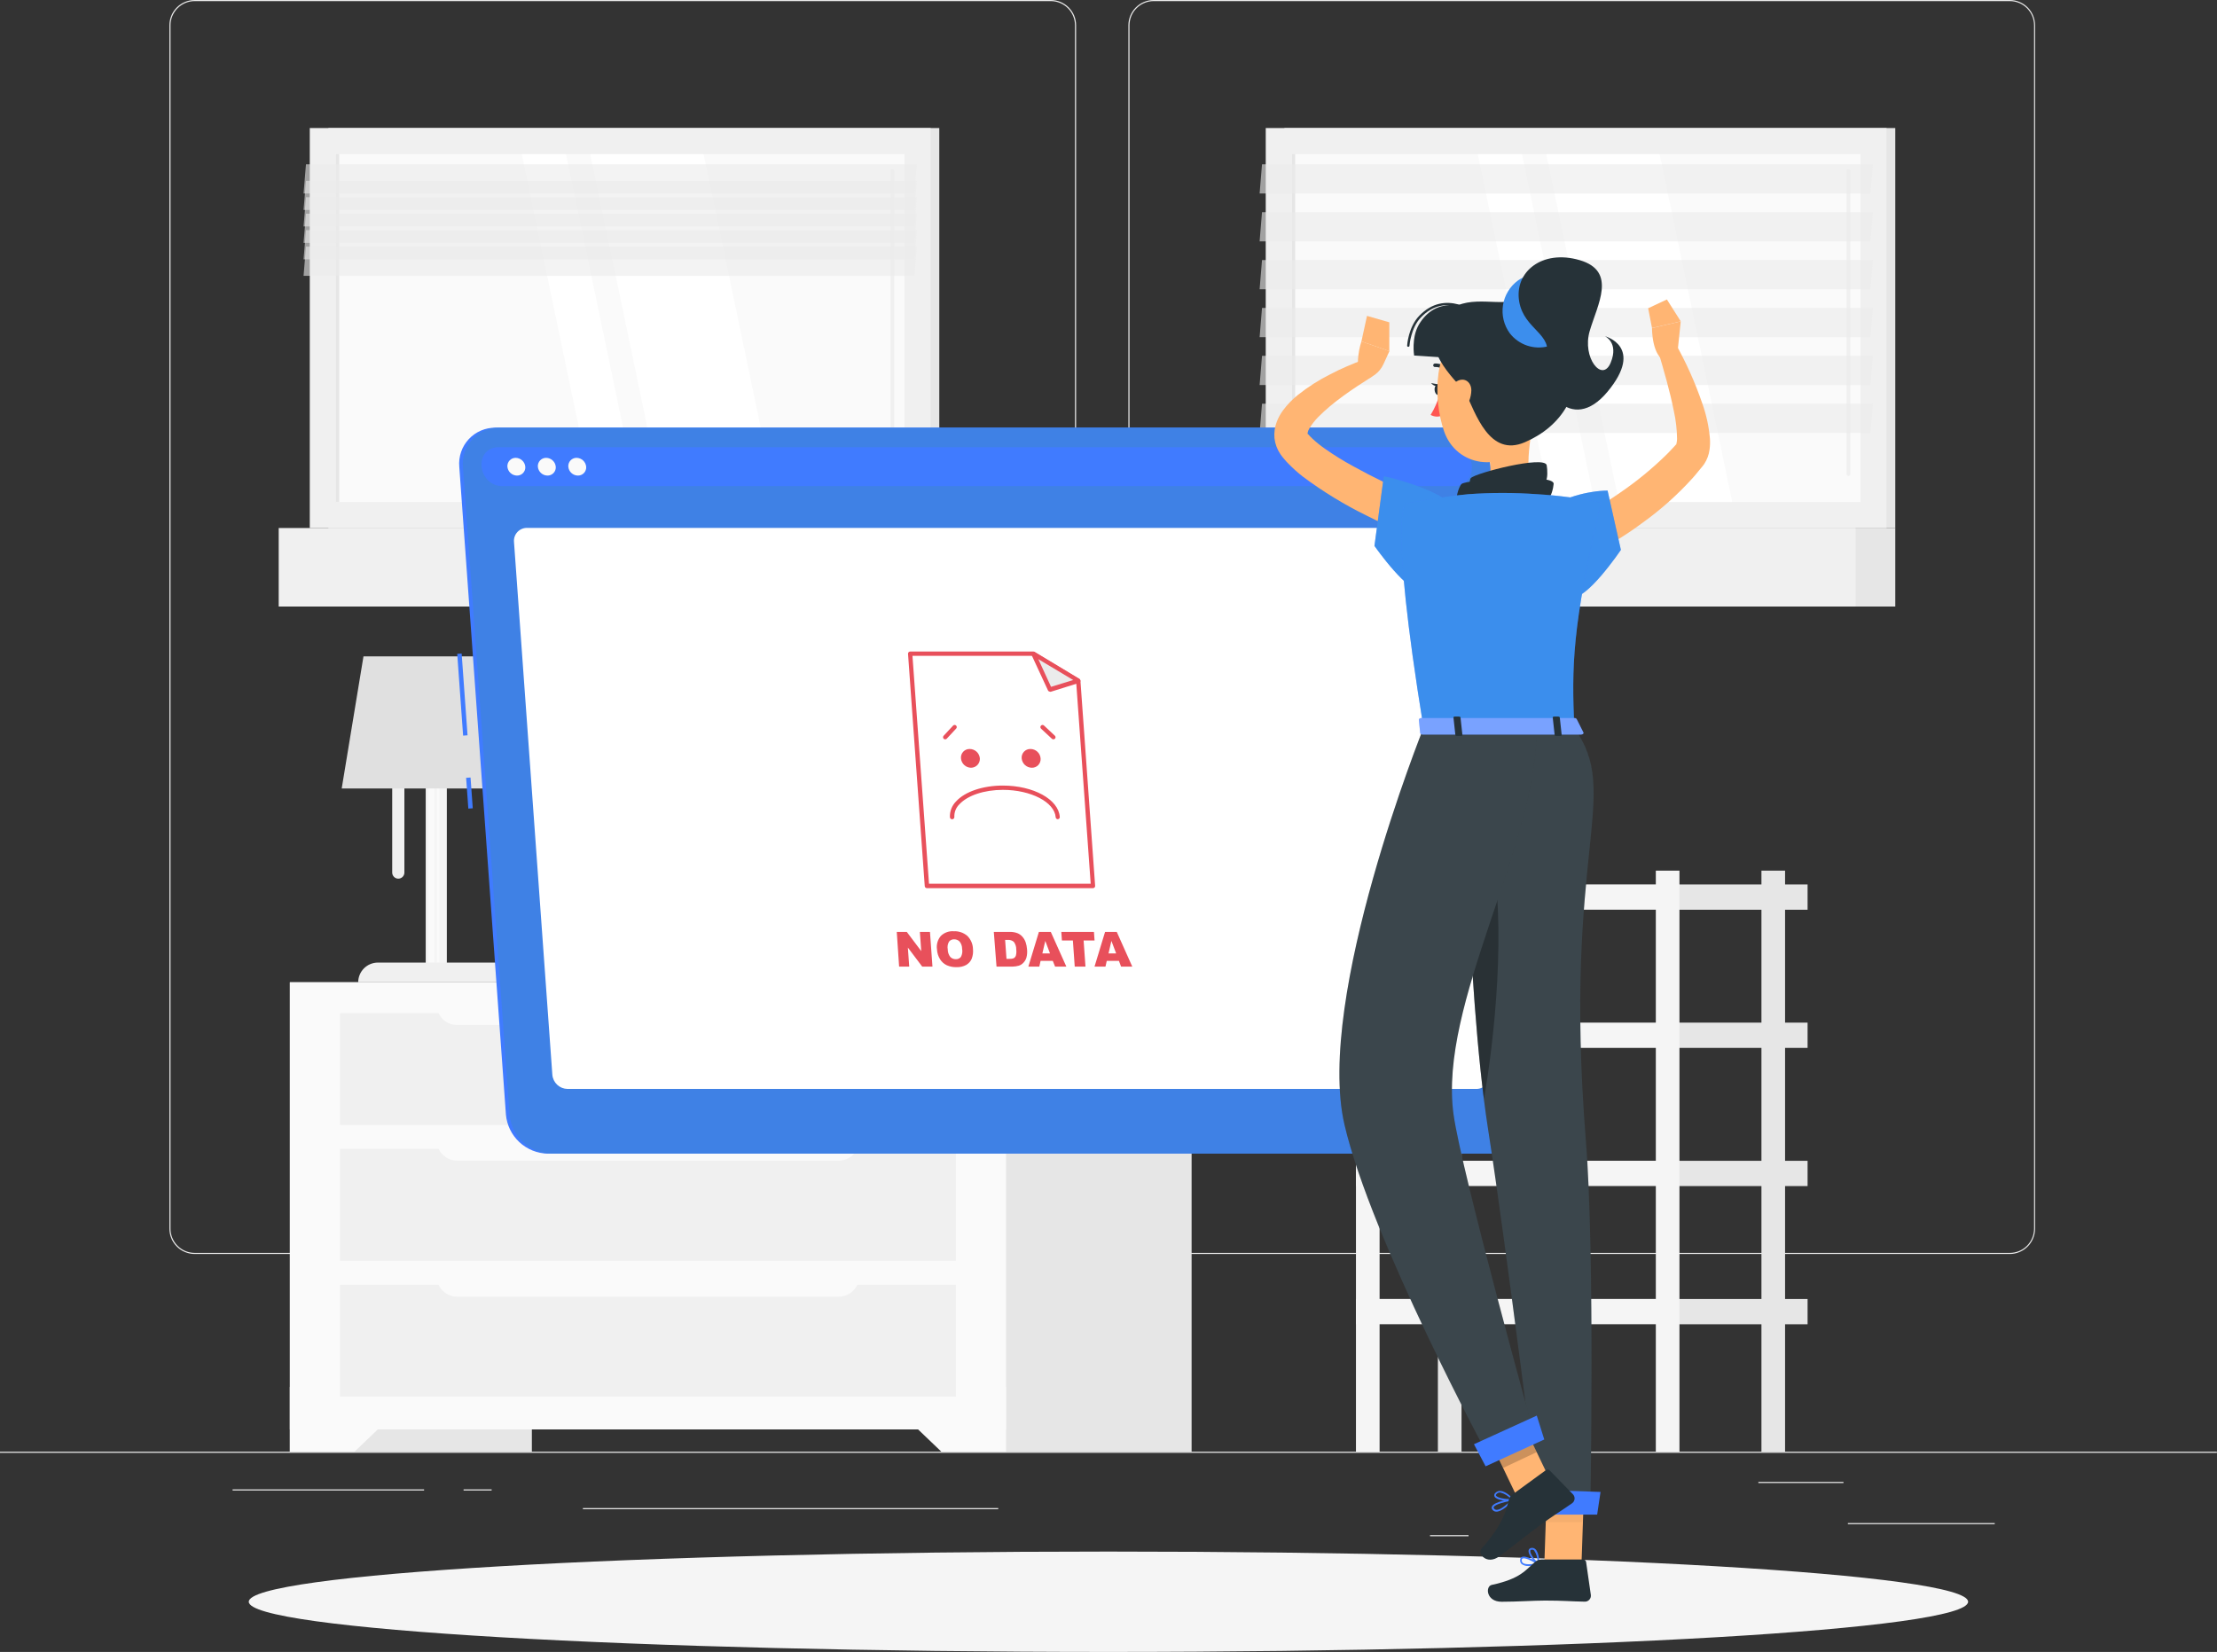 <svg width="259" height="193" viewBox="0 0 259 193" fill="none" xmlns="http://www.w3.org/2000/svg">
<rect x="0" y="0" width="259" height="193" fill="#333333" stroke="none"/>
<g clip-path="url(#clip0)">
<path d="M258.984 169.608H0V169.738H258.984V169.608Z" fill="#EBEBEB"/>
<path d="M233.034 177.943H215.879V178.072H233.034V177.943Z" fill="#EBEBEB"/>
<path d="M171.562 179.352H167.061V179.481H171.562V179.352Z" fill="#EBEBEB"/>
<path d="M215.361 173.136H205.421V173.265H215.361V173.136Z" fill="#EBEBEB"/>
<path d="M49.543 174.006H27.172V174.136H49.543V174.006Z" fill="#EBEBEB"/>
<path d="M57.437 174.006H54.158V174.136H57.437V174.006Z" fill="#EBEBEB"/>
<path d="M116.62 176.192H68.097V176.321H116.62V176.192Z" fill="#EBEBEB"/>
<path d="M122.757 146.507H22.743C21.959 146.506 21.209 146.194 20.655 145.639C20.101 145.085 19.791 144.333 19.791 143.55V2.958C19.791 2.174 20.101 1.423 20.655 0.868C21.209 0.314 21.959 0.001 22.743 0L122.757 0C123.542 0 124.294 0.312 124.849 0.866C125.403 1.421 125.715 2.173 125.715 2.958V143.55C125.715 143.938 125.638 144.323 125.49 144.681C125.341 145.04 125.123 145.366 124.849 145.641C124.574 145.916 124.248 146.133 123.889 146.282C123.53 146.431 123.146 146.507 122.757 146.507ZM22.743 0.129C21.994 0.131 21.276 0.429 20.747 0.96C20.217 1.49 19.92 2.208 19.92 2.958V143.55C19.92 144.299 20.217 145.017 20.747 145.548C21.276 146.078 21.994 146.376 22.743 146.378H122.757C123.507 146.376 124.226 146.078 124.756 145.548C125.286 145.018 125.584 144.299 125.585 143.55V2.958C125.584 2.208 125.286 1.489 124.756 0.959C124.226 0.429 123.507 0.131 122.757 0.129H22.743Z" fill="#EBEBEB"/>
<path d="M234.8 146.507H134.78C133.996 146.506 133.245 146.194 132.691 145.639C132.136 145.085 131.824 144.334 131.823 143.55V2.958C131.824 2.174 132.136 1.422 132.691 0.868C133.245 0.313 133.996 0.001 134.78 0L234.8 0C235.583 0.003 236.332 0.316 236.885 0.87C237.437 1.424 237.747 2.175 237.747 2.958V143.55C237.747 144.332 237.437 145.083 236.885 145.637C236.332 146.192 235.583 146.504 234.8 146.507ZM134.78 0.129C134.031 0.131 133.312 0.429 132.782 0.959C132.252 1.489 131.954 2.208 131.952 2.958V143.55C131.954 144.299 132.252 145.018 132.782 145.548C133.312 146.078 134.031 146.376 134.78 146.378H234.8C235.55 146.376 236.268 146.078 236.798 145.548C237.328 145.018 237.627 144.299 237.628 143.55V2.958C237.627 2.208 237.328 1.489 236.798 0.959C236.268 0.429 235.55 0.131 234.8 0.129H134.78Z" fill="#EBEBEB"/>
<path d="M150.049 61.695L221.415 61.695V14.959L150.049 14.959V61.695Z" fill="#E6E6E6"/>
<path d="M147.87 61.695L220.396 61.695V14.959L147.87 14.959V61.695Z" fill="#F0F0F0"/>
<path d="M150.049 70.863L221.415 70.863V61.69L150.049 61.69V70.863Z" fill="#E6E6E6"/>
<path d="M144.249 70.863L216.775 70.863V61.69L144.249 61.69V70.863Z" fill="#F0F0F0"/>
<path d="M217.351 58.65V18.01L150.921 18.01V58.65L217.351 58.65Z" fill="#FAFAFA"/>
<path d="M202.37 58.644L193.886 18.01H180.646L189.131 58.644H202.37Z" fill="white"/>
<path d="M215.94 55.609C215.998 55.609 216.053 55.586 216.094 55.545C216.135 55.505 216.158 55.449 216.158 55.392V19.988C216.158 19.96 216.152 19.932 216.141 19.905C216.13 19.879 216.114 19.855 216.094 19.835C216.074 19.814 216.05 19.799 216.023 19.788C215.997 19.777 215.969 19.771 215.94 19.771C215.912 19.771 215.883 19.777 215.857 19.788C215.831 19.799 215.807 19.814 215.786 19.835C215.766 19.855 215.75 19.879 215.739 19.905C215.728 19.932 215.723 19.96 215.723 19.988V55.392C215.723 55.42 215.728 55.449 215.739 55.475C215.75 55.501 215.766 55.525 215.786 55.545C215.807 55.566 215.831 55.582 215.857 55.593C215.883 55.604 215.912 55.609 215.94 55.609Z" fill="#F0F0F0"/>
<path d="M186.286 58.644L177.802 18.01H172.638L181.127 58.644H186.286Z" fill="white"/>
<path d="M151.31 58.65V18.01H150.921V58.65H151.31Z" fill="#E6E6E6"/>
<path opacity="0.6" d="M147.155 22.604H218.521L218.801 19.191H147.435L147.155 22.604Z" fill="#EBEBEB"/>
<path opacity="0.6" d="M147.155 28.198H218.521L218.801 24.785H147.435L147.155 28.198Z" fill="#EBEBEB"/>
<path opacity="0.6" d="M147.155 33.792H218.521L218.801 30.384H147.435L147.155 33.792Z" fill="#EBEBEB"/>
<path opacity="0.6" d="M147.155 39.391H218.521L218.801 35.978H147.435L147.155 39.391Z" fill="#EBEBEB"/>
<path opacity="0.6" d="M147.155 44.986H218.521L218.801 41.572H147.435L147.155 44.986Z" fill="#EBEBEB"/>
<path opacity="0.6" d="M147.155 50.579H218.521L218.801 47.166H147.435L147.155 50.579Z" fill="#EBEBEB"/>
<path d="M211.17 135.62H196.206V138.572H211.17V135.62Z" fill="#E6E6E6"/>
<path d="M167.981 169.608H170.742V101.718H167.981V169.608Z" fill="#E6E6E6"/>
<path d="M158.411 138.567H196.202V135.614H158.411V138.567Z" fill="#F5F5F5"/>
<path d="M211.17 151.765H196.206V154.717H211.17V151.765Z" fill="#E6E6E6"/>
<path d="M158.411 154.712H196.202V151.759H158.411V154.712Z" fill="#F5F5F5"/>
<path d="M211.17 103.334H196.206V106.287H211.17V103.334Z" fill="#E6E6E6"/>
<path d="M158.411 106.282H196.202V103.329H158.411V106.282Z" fill="#F5F5F5"/>
<path d="M211.17 119.475H196.206V122.427H211.17V119.475Z" fill="#E6E6E6"/>
<path d="M158.411 122.427H196.202V119.474H158.411V122.427Z" fill="#F5F5F5"/>
<path d="M205.779 169.608H208.54V101.718H205.779V169.608Z" fill="#E6E6E6"/>
<path d="M193.441 169.608H196.202V101.718H193.441V169.608Z" fill="#F5F5F5"/>
<path d="M158.41 169.608H161.171V101.718H158.41V169.608Z" fill="#F5F5F5"/>
<path d="M33.864 169.608H62.135L62.135 114.761H33.864L33.864 169.608Z" fill="#E6E6E6"/>
<path d="M41.412 169.609H33.86V162.036H49.327L41.412 169.609Z" fill="#FAFAFA"/>
<path d="M110.939 169.608H139.209V114.761H110.939V169.608Z" fill="#E6E6E6"/>
<path d="M33.864 167.003H117.532V114.761H33.864V167.003Z" fill="#FAFAFA"/>
<path d="M109.979 169.609H117.526V162.036H102.065L109.979 169.609Z" fill="#FAFAFA"/>
<path d="M39.718 147.3H111.674V134.226H39.718V147.3Z" fill="#F0F0F0"/>
<path d="M39.718 163.17H111.674V150.097H39.718V163.17Z" fill="#F0F0F0"/>
<path d="M98 135.599H53.398C52.769 135.599 52.165 135.349 51.72 134.904C51.276 134.459 51.026 133.856 51.026 133.226V133.066H100.367V133.226C100.367 133.855 100.118 134.457 99.674 134.902C99.23 135.347 98.628 135.597 98 135.599Z" fill="#FAFAFA"/>
<path d="M39.718 131.434H111.674V118.361L39.718 118.361V131.434Z" fill="#F0F0F0"/>
<path d="M98 119.754H53.398C52.769 119.754 52.165 119.504 51.72 119.059C51.276 118.614 51.026 118.011 51.026 117.382V117.221H100.367V117.382C100.367 118.01 100.118 118.613 99.674 119.057C99.23 119.502 98.628 119.753 98 119.754Z" fill="#FAFAFA"/>
<path d="M98 151.49H53.398C52.769 151.49 52.165 151.24 51.72 150.795C51.276 150.351 51.026 149.747 51.026 149.118V148.957H100.367V149.118C100.367 149.746 100.118 150.349 99.674 150.794C99.23 151.238 98.628 151.489 98 151.49Z" fill="#FAFAFA"/>
<path d="M38.366 61.695L109.732 61.695V14.959L38.366 14.959V61.695Z" fill="#E6E6E6"/>
<path d="M36.19 61.695L108.716 61.695V14.959L36.19 14.959V61.695Z" fill="#F0F0F0"/>
<path d="M38.366 70.863L109.732 70.863V61.69L38.366 61.69V70.863Z" fill="#E6E6E6"/>
<path d="M32.559 70.863L105.084 70.863V61.69L32.559 61.69V70.863Z" fill="#F0F0F0"/>
<path d="M105.666 58.65V18.01L39.236 18.01V58.65L105.666 58.65Z" fill="#FAFAFA"/>
<path d="M90.685 58.644L82.201 18.01H68.961L77.446 58.644H90.685Z" fill="white"/>
<path d="M104.252 55.609C104.309 55.609 104.365 55.586 104.406 55.545C104.446 55.505 104.469 55.449 104.469 55.392V19.988C104.469 19.96 104.464 19.932 104.453 19.905C104.442 19.879 104.426 19.855 104.406 19.835C104.385 19.814 104.361 19.799 104.335 19.788C104.309 19.777 104.28 19.771 104.252 19.771C104.194 19.771 104.139 19.794 104.098 19.835C104.057 19.875 104.034 19.931 104.034 19.988V55.392C104.034 55.449 104.057 55.505 104.098 55.545C104.139 55.586 104.194 55.609 104.252 55.609Z" fill="#F0F0F0"/>
<path d="M74.603 58.644L66.119 18.01H60.955L69.439 58.644H74.603Z" fill="white"/>
<path d="M39.624 58.65V18.01H39.236V58.65H39.624Z" fill="#E6E6E6"/>
<path opacity="0.6" d="M35.465 22.604H106.83L107.11 19.191H35.745L35.465 22.604Z" fill="#EBEBEB"/>
<path opacity="0.6" d="M35.465 24.526H106.83L107.11 21.118H35.745L35.465 24.526Z" fill="#EBEBEB"/>
<path opacity="0.6" d="M35.465 26.453H106.83L107.11 23.039H35.745L35.465 26.453Z" fill="#EBEBEB"/>
<path opacity="0.6" d="M35.465 28.374H106.83L107.11 24.966H35.745L35.465 28.374Z" fill="#EBEBEB"/>
<path opacity="0.6" d="M35.465 30.301H106.83L107.11 26.888H35.745L35.465 30.301Z" fill="#EBEBEB"/>
<path opacity="0.6" d="M35.465 32.228H106.83L107.11 28.814H35.745L35.465 32.228Z" fill="#EBEBEB"/>
<path d="M49.736 113.078H52.201V85.579H49.736V113.078Z" fill="#F5F5F5"/>
<path d="M50.045 113.062H50.745V85.563H50.045V113.062Z" fill="#FAFAFA"/>
<path d="M51.035 113.062H51.31V85.563H51.035V113.062Z" fill="#FAFAFA"/>
<path d="M60.101 114.761H41.847C41.847 114.151 42.09 113.566 42.521 113.135C42.952 112.703 43.537 112.461 44.147 112.461H57.796C58.406 112.461 58.99 112.703 59.422 113.135C59.853 113.566 60.095 114.151 60.095 114.761H60.101Z" fill="#F0F0F0"/>
<path d="M46.534 102.656C46.721 102.655 46.901 102.58 47.034 102.447C47.167 102.314 47.242 102.134 47.243 101.946V83.911C47.243 83.723 47.169 83.542 47.035 83.409C46.902 83.276 46.722 83.201 46.534 83.201C46.44 83.201 46.347 83.218 46.261 83.254C46.174 83.289 46.095 83.341 46.029 83.407C45.962 83.473 45.909 83.552 45.873 83.638C45.837 83.725 45.819 83.817 45.819 83.911V101.941C45.819 102.131 45.894 102.313 46.028 102.447C46.162 102.581 46.344 102.656 46.534 102.656Z" fill="#F0F0F0"/>
<path d="M39.919 92.121H62.011L59.468 76.685H42.463L39.919 92.121Z" fill="#E0E0E0"/>
<path d="M129.493 193C184.958 193 229.922 190.375 229.922 187.137C229.922 183.899 184.958 181.273 129.493 181.273C74.028 181.273 29.064 183.899 29.064 187.137C29.064 190.375 74.028 193 129.493 193Z" fill="#F5F5F5"/>
<path d="M53.932 76.354L53.415 76.392L54.103 85.944L54.62 85.907L53.932 76.354Z" fill="#407BFF"/>
<path d="M54.971 90.838L54.454 90.876L54.713 94.471L55.23 94.434L54.971 90.838Z" fill="#407BFF"/>
<path d="M174.922 134.78H63.994C62.759 134.758 61.576 134.279 60.673 133.437C59.771 132.594 59.212 131.447 59.104 130.217L53.655 54.526C53.605 53.943 53.677 53.355 53.867 52.8C54.057 52.246 54.362 51.738 54.761 51.309C55.159 50.879 55.643 50.538 56.182 50.307C56.72 50.076 57.301 49.961 57.887 49.968H168.815C170.049 49.99 171.231 50.468 172.134 51.309C173.037 52.151 173.596 53.297 173.705 54.526L179.154 130.217C179.204 130.801 179.132 131.389 178.942 131.943C178.752 132.498 178.447 133.006 178.049 133.436C177.65 133.866 177.166 134.208 176.628 134.439C176.089 134.67 175.508 134.787 174.922 134.78Z" fill="#407BFF"/>
<path d="M175.348 134.78H64.42C63.185 134.758 62.003 134.279 61.1 133.437C60.197 132.594 59.638 131.447 59.531 130.217L54.082 54.526C54.031 53.943 54.103 53.355 54.293 52.8C54.484 52.246 54.788 51.738 55.187 51.309C55.585 50.879 56.07 50.538 56.608 50.307C57.147 50.076 57.727 49.961 58.313 49.968H169.241C170.475 49.99 171.658 50.468 172.56 51.309C173.463 52.151 174.023 53.297 174.131 54.526L179.58 130.217C179.632 130.801 179.56 131.389 179.37 131.944C179.18 132.499 178.876 133.008 178.477 133.438C178.078 133.868 177.594 134.209 177.055 134.441C176.516 134.672 175.935 134.787 175.348 134.78Z" fill="#407BFF"/>
<path opacity="0.5" d="M175.348 134.78H64.42C63.185 134.758 62.003 134.279 61.1 133.437C60.197 132.594 59.638 131.447 59.531 130.217L54.082 54.526C54.031 53.943 54.103 53.355 54.293 52.8C54.484 52.246 54.788 51.738 55.187 51.309C55.585 50.879 56.07 50.538 56.608 50.307C57.147 50.076 57.727 49.961 58.313 49.968H169.241C170.475 49.99 171.658 50.468 172.56 51.309C173.463 52.151 174.023 53.297 174.131 54.526L179.58 130.217C179.632 130.801 179.56 131.389 179.37 131.944C179.18 132.499 178.876 133.008 178.477 133.438C178.078 133.868 177.594 134.209 177.055 134.441C176.516 134.672 175.935 134.787 175.348 134.78Z" fill="#3E89CC"/>
<path d="M169.407 52.248H58.479C58.354 52.248 58.23 52.248 58.106 52.248C55.272 52.481 55.852 56.795 58.712 56.795H169.826C172.69 56.795 172.649 52.481 169.78 52.248C169.655 52.248 169.531 52.248 169.407 52.248Z" fill="#407BFF"/>
<path d="M61.368 54.526C61.379 54.66 61.362 54.794 61.318 54.92C61.273 55.047 61.203 55.163 61.111 55.26C61.02 55.358 60.908 55.435 60.785 55.487C60.661 55.539 60.528 55.565 60.395 55.562C60.113 55.558 59.843 55.45 59.636 55.259C59.43 55.068 59.301 54.807 59.276 54.526C59.266 54.393 59.283 54.26 59.328 54.134C59.372 54.008 59.442 53.893 59.533 53.796C59.624 53.698 59.734 53.621 59.856 53.568C59.979 53.516 60.111 53.489 60.244 53.49C60.526 53.494 60.797 53.602 61.005 53.793C61.212 53.984 61.342 54.245 61.368 54.526Z" fill="#FAFAFA"/>
<path d="M64.927 54.526C64.938 54.66 64.921 54.794 64.877 54.92C64.832 55.047 64.762 55.163 64.671 55.26C64.579 55.358 64.468 55.435 64.344 55.487C64.221 55.539 64.088 55.565 63.954 55.562C63.672 55.558 63.402 55.45 63.195 55.259C62.989 55.068 62.86 54.807 62.835 54.526C62.825 54.393 62.842 54.26 62.887 54.134C62.931 54.008 63.001 53.893 63.092 53.796C63.183 53.698 63.293 53.621 63.416 53.568C63.538 53.516 63.67 53.489 63.803 53.49C64.085 53.494 64.356 53.602 64.564 53.793C64.771 53.984 64.901 54.245 64.927 54.526Z" fill="#FAFAFA"/>
<path d="M68.481 54.526C68.492 54.659 68.475 54.793 68.43 54.919C68.387 55.045 68.317 55.161 68.226 55.258C68.134 55.356 68.024 55.434 67.901 55.486C67.778 55.538 67.646 55.564 67.512 55.562C67.23 55.559 66.96 55.452 66.753 55.26C66.546 55.069 66.418 54.807 66.393 54.526C66.382 54.393 66.4 54.259 66.444 54.133C66.487 54.007 66.557 53.892 66.648 53.794C66.74 53.697 66.85 53.619 66.973 53.567C67.096 53.514 67.228 53.488 67.362 53.49C67.643 53.495 67.912 53.604 68.119 53.795C68.325 53.986 68.454 54.246 68.481 54.526Z" fill="#FAFAFA"/>
<path d="M172.405 127.223H66.299C65.852 127.216 65.423 127.043 65.096 126.738C64.769 126.433 64.566 126.017 64.528 125.571L60.048 63.327C60.028 63.113 60.053 62.898 60.123 62.695C60.193 62.492 60.305 62.306 60.452 62.15C60.599 61.994 60.777 61.871 60.975 61.789C61.174 61.707 61.387 61.668 61.602 61.675H167.733C168.181 61.681 168.61 61.853 168.938 62.159C169.265 62.464 169.467 62.881 169.505 63.327L173.99 125.571C174.009 125.787 173.981 126.004 173.909 126.209C173.837 126.413 173.722 126.6 173.572 126.756C173.422 126.913 173.24 127.035 173.039 127.116C172.838 127.196 172.622 127.233 172.405 127.223Z" fill="white"/>
<path d="M127.695 103.516L125.965 79.524L120.734 76.369H106.329L108.287 103.516H127.695Z" fill="white"/>
<path d="M127.695 103.765H108.287C108.223 103.765 108.161 103.741 108.114 103.698C108.067 103.655 108.038 103.595 108.033 103.531L106.08 76.39C106.078 76.355 106.083 76.32 106.094 76.287C106.106 76.254 106.124 76.224 106.147 76.198C106.171 76.174 106.199 76.154 106.23 76.14C106.261 76.127 106.295 76.12 106.329 76.121H120.733C120.779 76.12 120.824 76.132 120.863 76.157L126.094 79.306C126.13 79.326 126.16 79.354 126.182 79.389C126.203 79.423 126.216 79.462 126.219 79.503L127.938 103.495C127.942 103.53 127.937 103.565 127.926 103.598C127.914 103.631 127.895 103.662 127.871 103.687C127.824 103.734 127.761 103.762 127.695 103.765ZM108.53 103.247H127.42L125.721 79.653L120.687 76.623H106.598L108.53 103.247Z" fill="#E8505B"/>
<path d="M125.965 79.524L120.733 76.369L122.655 80.544L125.965 79.524Z" fill="#EBEBEB"/>
<path d="M122.655 80.803C122.606 80.803 122.559 80.789 122.518 80.762C122.478 80.735 122.446 80.697 122.427 80.653L120.505 76.509C120.48 76.46 120.472 76.405 120.482 76.351C120.492 76.297 120.52 76.248 120.56 76.211C120.601 76.174 120.653 76.152 120.708 76.148C120.762 76.144 120.817 76.158 120.863 76.188L126.094 79.337C126.136 79.362 126.17 79.399 126.192 79.443C126.214 79.487 126.223 79.537 126.218 79.586C126.211 79.633 126.19 79.677 126.159 79.714C126.128 79.75 126.088 79.778 126.042 79.793L122.727 80.829L122.655 80.803ZM121.303 77.011L122.789 80.244L125.379 79.451L121.303 77.011Z" fill="#E8505B"/>
<path d="M114.472 88.599C114.48 88.74 114.46 88.881 114.411 89.014C114.363 89.147 114.288 89.269 114.191 89.372C114.094 89.475 113.977 89.556 113.847 89.612C113.717 89.668 113.577 89.697 113.436 89.697C113.139 89.691 112.855 89.576 112.639 89.373C112.423 89.17 112.29 88.894 112.265 88.599C112.252 88.457 112.269 88.313 112.315 88.178C112.362 88.044 112.437 87.92 112.535 87.817C112.633 87.713 112.752 87.632 112.884 87.578C113.016 87.525 113.159 87.5 113.301 87.506C113.597 87.511 113.88 87.626 114.096 87.827C114.312 88.029 114.446 88.304 114.472 88.599Z" fill="#E8505B"/>
<path d="M121.568 88.598C121.581 88.741 121.564 88.884 121.517 89.019C121.471 89.154 121.396 89.278 121.298 89.382C121.2 89.486 121.081 89.568 120.949 89.622C120.817 89.676 120.675 89.702 120.532 89.697C120.235 89.691 119.95 89.576 119.733 89.373C119.516 89.171 119.382 88.894 119.356 88.598C119.343 88.457 119.361 88.314 119.408 88.179C119.455 88.045 119.53 87.922 119.628 87.819C119.726 87.715 119.844 87.634 119.976 87.58C120.108 87.526 120.25 87.501 120.392 87.505C120.689 87.508 120.974 87.622 121.192 87.824C121.409 88.026 121.543 88.302 121.568 88.598Z" fill="#E8505B"/>
<path d="M123.576 95.71C123.513 95.71 123.452 95.686 123.406 95.643C123.359 95.6 123.332 95.54 123.328 95.477C123.198 93.716 120.432 92.281 117.164 92.281C114.993 92.281 113.046 92.924 112.082 93.965C111.885 94.155 111.731 94.385 111.629 94.639C111.527 94.894 111.48 95.167 111.492 95.441C111.494 95.475 111.49 95.509 111.479 95.541C111.468 95.574 111.451 95.603 111.429 95.629C111.384 95.681 111.32 95.713 111.251 95.718C111.182 95.723 111.115 95.7 111.063 95.655C111.011 95.61 110.979 95.546 110.974 95.477C110.959 95.135 111.016 94.793 111.141 94.473C111.266 94.154 111.456 93.864 111.699 93.623C112.735 92.483 114.843 91.779 117.148 91.779C120.738 91.779 123.664 93.39 123.809 95.441C123.812 95.474 123.808 95.507 123.798 95.539C123.788 95.57 123.771 95.6 123.75 95.625C123.728 95.65 123.701 95.67 123.672 95.685C123.642 95.7 123.609 95.708 123.576 95.71Z" fill="#E8505B"/>
<path d="M110.415 86.376C110.383 86.377 110.352 86.371 110.323 86.36C110.293 86.348 110.267 86.331 110.244 86.309C110.221 86.286 110.202 86.258 110.19 86.228C110.177 86.198 110.171 86.166 110.171 86.133C110.171 86.1 110.177 86.068 110.19 86.038C110.202 86.007 110.221 85.98 110.244 85.957L111.347 84.771C111.37 84.747 111.397 84.728 111.428 84.715C111.458 84.702 111.49 84.695 111.523 84.695C111.556 84.695 111.589 84.702 111.619 84.715C111.649 84.728 111.677 84.747 111.7 84.771C111.723 84.794 111.741 84.821 111.754 84.851C111.766 84.882 111.773 84.914 111.773 84.947C111.773 84.98 111.766 85.012 111.754 85.042C111.741 85.072 111.723 85.1 111.7 85.123L110.596 86.309C110.572 86.332 110.544 86.35 110.513 86.362C110.481 86.373 110.448 86.378 110.415 86.376Z" fill="#E8505B"/>
<path d="M123.058 86.376C122.995 86.376 122.934 86.352 122.887 86.309L121.618 85.128C121.594 85.105 121.575 85.077 121.562 85.046C121.549 85.016 121.542 84.983 121.542 84.949C121.542 84.916 121.549 84.883 121.562 84.852C121.575 84.822 121.594 84.794 121.618 84.771C121.641 84.747 121.668 84.728 121.699 84.715C121.729 84.702 121.761 84.695 121.794 84.695C121.827 84.695 121.86 84.702 121.89 84.715C121.92 84.728 121.948 84.747 121.97 84.771L123.239 85.957C123.263 85.98 123.281 86.007 123.294 86.038C123.306 86.068 123.313 86.1 123.313 86.133C123.313 86.166 123.306 86.198 123.294 86.228C123.281 86.258 123.263 86.286 123.239 86.309C123.19 86.354 123.125 86.378 123.058 86.376Z" fill="#E8505B"/>
<path d="M104.765 108.877H105.935L107.624 111.12L107.463 108.877H108.644L108.934 112.933H107.738L106.06 110.705L106.22 112.933H105.039L104.765 108.877Z" fill="#E8505B"/>
<path d="M109.462 110.907C109.421 110.632 109.44 110.35 109.517 110.083C109.594 109.815 109.727 109.566 109.907 109.354C110.103 109.159 110.339 109.009 110.598 108.913C110.857 108.817 111.134 108.779 111.409 108.799C111.993 108.768 112.566 108.963 113.01 109.343C113.416 109.748 113.651 110.293 113.667 110.866C113.709 111.261 113.656 111.661 113.512 112.031C113.378 112.33 113.153 112.578 112.87 112.741C112.529 112.921 112.147 113.009 111.761 112.995C111.364 113.008 110.97 112.932 110.606 112.772C110.287 112.621 110.018 112.382 109.829 112.083C109.607 111.73 109.48 111.325 109.462 110.907ZM110.72 110.907C110.716 111.227 110.818 111.538 111.01 111.793C111.092 111.881 111.192 111.951 111.302 111.997C111.413 112.044 111.533 112.066 111.653 112.063C111.767 112.071 111.882 112.051 111.988 112.005C112.093 111.959 112.186 111.888 112.259 111.798C112.414 111.507 112.464 111.17 112.398 110.845C112.401 110.541 112.298 110.244 112.108 110.006C112.025 109.919 111.925 109.85 111.813 109.804C111.701 109.759 111.581 109.738 111.461 109.742C111.348 109.737 111.236 109.759 111.133 109.806C111.031 109.853 110.941 109.923 110.87 110.011C110.712 110.283 110.658 110.604 110.72 110.913V110.907Z" fill="#E8505B"/>
<path d="M116.102 108.877H117.967C118.274 108.867 118.58 108.918 118.868 109.027C119.096 109.122 119.298 109.269 119.458 109.457C119.622 109.647 119.746 109.867 119.826 110.104C119.91 110.359 119.962 110.624 119.982 110.892C120.021 111.23 119.995 111.573 119.904 111.902C119.833 112.129 119.706 112.335 119.536 112.502C119.394 112.653 119.216 112.763 119.018 112.824C118.777 112.892 118.528 112.928 118.278 112.932H116.418L116.102 108.877ZM117.423 109.809L117.583 112.026H117.889C118.078 112.039 118.267 112.011 118.443 111.943C118.557 111.873 118.641 111.764 118.682 111.637C118.741 111.407 118.755 111.168 118.723 110.933C118.732 110.616 118.635 110.304 118.448 110.047C118.352 109.961 118.238 109.896 118.115 109.855C117.993 109.814 117.863 109.798 117.734 109.809H117.423Z" fill="#E8505B"/>
<path d="M122.992 112.264H121.567L121.417 112.933H120.138L121.37 108.877H122.759L124.577 112.933H123.261L122.992 112.264ZM122.665 111.389L122.116 109.928L121.774 111.389H122.665Z" fill="#E8505B"/>
<path d="M123.987 108.877H127.799L127.872 109.877H126.592L126.81 112.933H125.556L125.339 109.877H124.059L123.987 108.877Z" fill="#E8505B"/>
<path d="M130.72 112.264H129.296L129.146 112.933H127.866L129.099 108.877H130.466L132.279 112.933H130.969L130.72 112.264ZM130.394 111.389L129.84 109.928L129.503 111.389H130.394Z" fill="#E8505B"/>
<path d="M183.201 61.187C183.662 60.954 184.237 60.669 184.724 60.374C185.21 60.079 185.759 59.789 186.277 59.483C187.287 58.856 188.313 58.24 189.282 57.551C191.228 56.223 193.052 54.724 194.731 53.071C194.943 52.874 195.129 52.651 195.331 52.444L195.627 52.128L195.772 51.967L195.844 51.89C195.772 52.03 195.844 51.988 195.844 51.853C195.89 51.669 195.916 51.479 195.922 51.289C195.91 50.188 195.784 49.09 195.544 48.015C195.083 45.69 194.384 43.302 193.695 40.961L195.704 40.08C196.974 42.329 198.034 44.691 198.869 47.135C199.34 48.453 199.639 49.827 199.76 51.222C199.792 51.655 199.778 52.091 199.719 52.522C199.642 53.129 199.425 53.711 199.087 54.221L198.999 54.34L198.931 54.428L198.854 54.526L198.693 54.718L198.372 55.106C198.16 55.365 197.952 55.624 197.724 55.873C195.953 57.827 193.977 59.587 191.83 61.12C190.794 61.892 189.696 62.627 188.572 63.29C188.02 63.636 187.455 63.962 186.878 64.269C186.293 64.59 185.744 64.875 185.081 65.181L183.201 61.187Z" fill="#FFB573"/>
<path d="M178.59 182.962C178.978 182.952 179.364 182.9 179.74 182.806C179.759 182.801 179.776 182.79 179.79 182.775C179.804 182.761 179.813 182.743 179.818 182.724C179.82 182.704 179.817 182.684 179.809 182.665C179.801 182.647 179.788 182.631 179.771 182.62C179.621 182.522 178.305 181.672 177.798 181.9C177.741 181.926 177.693 181.967 177.658 182.018C177.622 182.069 177.601 182.128 177.596 182.19C177.576 182.288 177.581 182.389 177.611 182.484C177.641 182.579 177.695 182.665 177.767 182.734C178.006 182.904 178.297 182.985 178.59 182.962ZM179.445 182.656C178.694 182.806 178.124 182.781 177.891 182.584C177.844 182.536 177.81 182.477 177.792 182.413C177.774 182.349 177.772 182.281 177.787 182.216C177.787 182.128 177.839 182.102 177.875 182.086C178.15 181.967 178.911 182.325 179.445 182.656Z" fill="#407BFF"/>
<path d="M179.735 182.806C179.762 182.805 179.787 182.794 179.807 182.775C179.826 182.755 179.837 182.73 179.838 182.703C179.838 182.651 179.838 181.403 179.362 180.983C179.303 180.931 179.234 180.891 179.159 180.868C179.084 180.845 179.005 180.838 178.927 180.848C178.845 180.849 178.766 180.878 178.703 180.93C178.64 180.981 178.596 181.053 178.58 181.133C178.481 181.62 179.269 182.558 179.683 182.796L179.735 182.806ZM178.994 181.05C179.036 181.049 179.078 181.056 179.117 181.072C179.156 181.087 179.192 181.109 179.222 181.139C179.496 181.541 179.637 182.019 179.626 182.506C179.212 182.174 178.72 181.47 178.782 181.175C178.782 181.123 178.818 181.066 178.947 181.05H178.994Z" fill="#407BFF"/>
<path d="M179.33 48.228C178.812 50.818 177.776 55.998 179.563 57.738C179.563 57.738 178.859 60.328 174.078 60.328C168.816 60.328 171.566 57.738 171.566 57.738C174.436 57.054 174.358 54.92 173.861 52.921L179.33 48.228Z" fill="#FFB573"/>
<path d="M170.556 58.774C169.733 58.888 170.437 56.749 170.769 56.526C171.546 56.008 181.573 55.288 181.506 56.526C181.465 57.044 181.216 58.08 180.781 58.416C180.346 58.753 177.766 57.697 170.556 58.774Z" fill="#263238"/>
<path d="M172.193 58.054C171.536 58.277 171.598 56.122 171.82 55.863C172.338 55.262 180.455 53.175 180.693 54.356C180.786 54.874 180.833 55.91 180.553 56.277C180.274 56.645 177.891 56.018 172.193 58.054Z" fill="#263238"/>
<path d="M169.174 43.592C169.142 43.593 169.11 43.586 169.08 43.572C169.051 43.559 169.024 43.539 169.003 43.514C168.845 43.311 168.641 43.147 168.408 43.036C168.175 42.926 167.92 42.871 167.662 42.877C167.635 42.881 167.607 42.879 167.581 42.872C167.555 42.865 167.53 42.852 167.509 42.835C167.488 42.818 167.47 42.797 167.457 42.773C167.444 42.749 167.436 42.723 167.434 42.696C167.429 42.642 167.446 42.589 167.479 42.546C167.513 42.504 167.562 42.476 167.615 42.468C167.941 42.456 168.265 42.521 168.561 42.658C168.858 42.795 169.117 42.999 169.319 43.256C169.354 43.298 169.371 43.352 169.366 43.406C169.361 43.46 169.335 43.51 169.293 43.546C169.258 43.571 169.217 43.587 169.174 43.592Z" fill="#263238"/>
<path d="M168.169 46.125C167.934 46.951 167.585 47.741 167.133 48.471C167.323 48.581 167.534 48.647 167.753 48.666C167.971 48.684 168.191 48.655 168.397 48.58L168.169 46.125Z" fill="#FF5652"/>
<path d="M168.422 45.493C168.459 45.845 168.298 46.146 168.07 46.166C167.842 46.187 167.63 45.923 167.599 45.576C167.568 45.229 167.723 44.928 167.946 44.903C168.168 44.877 168.386 45.146 168.422 45.493Z" fill="#263238"/>
<path d="M168.05 44.913L167.19 44.758C167.19 44.758 167.683 45.369 168.05 44.913Z" fill="#263238"/>
<path d="M184.759 182.703H180.418L180.76 172.654H185.101L184.759 182.703Z" fill="#FFB573"/>
<path d="M180.076 182.2H184.95C185.035 182.199 185.117 182.23 185.18 182.285C185.244 182.34 185.286 182.417 185.297 182.501L185.851 186.354C185.862 186.452 185.851 186.55 185.821 186.643C185.791 186.736 185.741 186.822 185.676 186.894C185.61 186.967 185.53 187.025 185.441 187.065C185.352 187.105 185.255 187.126 185.157 187.126C183.458 187.095 182.64 186.997 180.496 186.997C179.175 186.997 177.248 187.136 175.43 187.136C173.612 187.136 173.508 185.334 174.27 185.168C177.668 184.438 178.206 183.433 179.351 182.47C179.553 182.297 179.81 182.201 180.076 182.2Z" fill="#263238"/>
<g opacity="0.2">
<path opacity="0.2" d="M185.101 172.659H180.76L180.584 177.839H184.925L185.101 172.659Z" fill="black"/>
</g>
<path d="M167.495 63.756C164.811 62.721 162.253 61.565 159.699 60.26C157.078 58.978 154.581 57.455 152.24 55.712C151.613 55.225 151.021 54.694 150.469 54.122C150.324 53.967 150.179 53.827 150.039 53.646C149.875 53.46 149.723 53.265 149.583 53.06C149.202 52.504 148.964 51.861 148.889 51.191C148.832 50.554 148.919 49.913 149.143 49.316C149.324 48.834 149.569 48.379 149.873 47.964C150.376 47.282 150.967 46.669 151.629 46.14C152.802 45.206 154.069 44.397 155.41 43.727C156.053 43.385 156.705 43.079 157.368 42.794C158.031 42.509 158.684 42.24 159.394 41.997L160.31 43.991C158.052 45.415 155.711 46.979 153.991 48.735C153.606 49.125 153.267 49.558 152.981 50.025C152.732 50.434 152.738 50.74 152.779 50.714C152.82 50.688 152.779 50.714 152.852 50.766L153.059 50.989C153.149 51.087 153.244 51.18 153.344 51.268C153.781 51.675 154.247 52.051 154.737 52.392C155.807 53.147 156.921 53.839 158.073 54.464C159.238 55.111 160.44 55.733 161.662 56.324C164.107 57.489 166.635 58.618 169.116 59.644L167.495 63.756Z" fill="#FFB573"/>
<path d="M161.606 42.577L162.321 41.023L159.047 39.884C159.047 39.884 158.011 42.94 159.239 44.354C159.749 44.276 160.232 44.072 160.645 43.763C161.058 43.453 161.388 43.045 161.606 42.577Z" fill="#FFB573"/>
<path d="M162.305 37.656L159.7 36.905L159.047 39.889L162.305 41.023V37.656Z" fill="#FFB573"/>
<path d="M195.973 41.173L196.351 37.547L192.995 38.33C192.995 38.33 192.943 41.738 194.72 42.282L195.973 41.173Z" fill="#FFB573"/>
<path d="M194.735 34.989L192.544 36.014L192.995 38.325L196.351 37.537L194.735 34.989Z" fill="#FFB573"/>
<path d="M180.015 43.147C180.175 47.451 180.331 49.269 178.388 51.678C175.462 55.303 170.142 54.552 168.702 50.383C167.407 46.627 167.366 40.225 171.385 38.107C172.269 37.637 173.259 37.401 174.26 37.421C175.261 37.441 176.24 37.716 177.105 38.221C177.97 38.726 178.691 39.444 179.2 40.306C179.709 41.168 179.99 42.146 180.015 43.147Z" fill="#FFB573"/>
<path d="M178.139 51.667C182.366 49.844 185.142 45.969 183.972 39.977C182.843 34.217 178.963 33.668 177.357 34.843C175.752 36.019 171.748 34.258 169.344 36.258C165.201 39.759 169.116 43.509 171.168 45.773C172.39 48.311 173.996 53.459 178.139 51.667Z" fill="#263238"/>
<path d="M176.384 38.941C176.899 39.603 177.597 40.1 178.391 40.37C179.186 40.64 180.042 40.671 180.854 40.46C181.666 40.249 182.398 39.805 182.96 39.182C183.523 38.559 183.89 37.786 184.017 36.956C184.145 36.127 184.027 35.279 183.677 34.516C183.328 33.753 182.763 33.11 182.051 32.664C181.34 32.219 180.514 31.992 179.676 32.011C178.837 32.03 178.022 32.295 177.332 32.772C176.39 33.466 175.762 34.505 175.585 35.661C175.407 36.817 175.694 37.996 176.384 38.941Z" fill="#3C8EED"/>
<path d="M177.482 35.248C176.876 31.777 180.155 29.105 184.548 30.395C188.94 31.684 186.619 35.574 185.713 38.682C184.807 41.79 187.179 44.752 188.163 42.385C189.147 40.018 187.49 39.278 187.49 39.278C187.49 39.278 192.151 40.484 187.821 45.737C183.491 50.989 179.57 45.219 180.632 41.769C181.492 39.014 178.057 38.527 177.482 35.248Z" fill="#263238"/>
<path d="M173.095 36.558C171.09 35.522 167.698 34.667 165.765 37.915C164.854 39.469 165.206 41.541 165.206 41.541L171.106 41.934L173.095 36.558Z" fill="#263238"/>
<path d="M164.512 40.516C164.495 40.516 164.478 40.512 164.462 40.505C164.446 40.498 164.432 40.488 164.42 40.475C164.408 40.463 164.4 40.448 164.394 40.432C164.388 40.415 164.386 40.398 164.388 40.381C164.388 40.293 164.538 38.211 165.797 36.9C168.837 33.74 172.401 36.382 173.416 37.242C173.438 37.265 173.45 37.295 173.451 37.327C173.452 37.359 173.441 37.39 173.421 37.414C173.4 37.439 173.372 37.455 173.34 37.459C173.309 37.464 173.277 37.456 173.25 37.439C172.271 36.594 168.863 34.087 165.999 37.081C164.807 38.319 164.662 40.376 164.662 40.396C164.661 40.414 164.656 40.432 164.648 40.448C164.639 40.464 164.628 40.478 164.613 40.489C164.599 40.5 164.583 40.509 164.565 40.513C164.548 40.518 164.53 40.518 164.512 40.516Z" fill="#263238"/>
<path d="M171.888 45.623C171.863 46.438 171.562 47.22 171.033 47.84C170.318 48.674 169.479 48.264 169.308 47.322C169.137 46.483 169.308 45.043 170.209 44.535C171.111 44.027 171.898 44.664 171.888 45.623Z" fill="#FFB573"/>
<path d="M170.955 85.035C170.955 85.035 171.234 115.149 173.845 131.931C175.958 145.487 179.858 176.834 179.858 176.834H185.779C185.779 176.834 186.354 146.574 185.261 133.164C182.552 99.243 189.55 92.897 183.904 85.035H170.955Z" fill="#263238"/>
<path opacity="0.1" d="M170.955 85.035C170.955 85.035 171.234 115.149 173.845 131.931C175.958 145.487 179.858 176.834 179.858 176.834H185.779C185.779 176.834 186.354 146.574 185.261 133.164C182.552 99.243 189.55 92.897 183.904 85.035H170.955Z" fill="white"/>
<path opacity="0.3" d="M174.069 98.699C176.141 107.789 174.489 122.106 173.354 128.409C172.153 118.837 171.547 106.432 171.246 97.331C172.318 95.601 173.334 95.487 174.069 98.699Z" fill="black"/>
<path d="M179.052 176.953H186.588L186.982 174.306L179.01 174.037L179.052 176.953Z" fill="#407BFF"/>
<path d="M181.2 59.613C181.91 58.204 185.722 57.318 187.804 57.318L189.358 64.244C189.358 64.244 185.214 70.402 183.484 69.75C181.449 68.978 179.683 62.633 181.2 59.613Z" fill="#407BFF"/>
<path opacity="0.4" d="M181.2 59.613C181.91 58.204 185.722 57.318 187.804 57.318L189.358 64.244C189.358 64.244 185.214 70.402 183.484 69.75C181.449 68.978 179.683 62.633 181.2 59.613Z" fill="#35AAD3"/>
<path d="M176.809 175.26C176.818 175.244 176.823 175.226 176.823 175.208C176.823 175.19 176.818 175.172 176.809 175.156C176.798 175.138 176.782 175.123 176.763 175.114C176.743 175.104 176.722 175.101 176.7 175.104C176.483 175.135 174.566 175.441 174.307 175.99C174.28 176.039 174.265 176.094 174.265 176.15C174.265 176.207 174.28 176.262 174.307 176.311C174.351 176.394 174.414 176.464 174.492 176.516C174.57 176.567 174.66 176.599 174.753 176.606C175.38 176.674 176.307 175.803 176.773 175.275L176.809 175.26ZM174.509 176.057C174.685 175.767 175.68 175.498 176.436 175.358C175.753 176.052 175.152 176.44 174.799 176.394C174.739 176.387 174.681 176.365 174.63 176.331C174.58 176.297 174.538 176.251 174.509 176.197C174.498 176.177 174.492 176.155 174.492 176.132C174.492 176.11 174.498 176.087 174.509 176.068C174.509 176.068 174.504 176.062 174.509 176.057Z" fill="#407BFF"/>
<path d="M176.809 175.26C176.817 175.245 176.822 175.228 176.822 175.211C176.822 175.193 176.817 175.176 176.809 175.161C176.777 175.12 176.011 174.239 175.301 174.193C175.199 174.183 175.096 174.195 174.998 174.228C174.901 174.261 174.812 174.314 174.737 174.384C174.661 174.431 174.605 174.503 174.579 174.588C174.553 174.673 174.56 174.765 174.597 174.845C174.82 175.291 176.197 175.441 176.752 175.327C176.766 175.322 176.779 175.312 176.788 175.301C176.798 175.289 176.805 175.275 176.809 175.26ZM174.783 174.607C174.806 174.572 174.834 174.541 174.866 174.514C174.92 174.463 174.985 174.423 175.055 174.399C175.126 174.375 175.201 174.367 175.275 174.374C175.756 174.493 176.188 174.757 176.513 175.13C175.897 175.182 174.902 174.996 174.768 174.732C174.759 174.711 174.756 174.689 174.759 174.667C174.761 174.645 174.77 174.625 174.783 174.607Z" fill="#407BFF"/>
<path d="M181.331 173.421L177.363 175.182L175.597 171.505L173.287 166.687L173.012 166.128L176.98 164.362L177.285 164.989L179.523 169.655L181.331 173.421Z" fill="#FFB573"/>
<path opacity="0.2" d="M179.522 169.655L175.596 171.504L173.286 166.687L177.284 164.988L179.522 169.655Z" fill="black"/>
<path d="M166.305 85.035C166.305 85.035 153.63 116.543 157.064 131.382C160.172 144.793 173.898 170.189 173.898 170.189L179.218 167.526C179.218 167.526 170.728 136.868 169.811 130.207C168.019 117.257 179.534 98.958 179.534 85.035H166.305Z" fill="#263238"/>
<path opacity="0.1" d="M166.305 85.035C166.305 85.035 153.63 116.543 157.064 131.382C160.172 144.793 173.898 170.189 173.898 170.189L179.218 167.526C179.218 167.526 170.728 136.868 169.811 130.207C168.019 117.257 179.534 98.958 179.534 85.035H166.305Z" fill="white"/>
<path d="M176.658 174.633L180.595 171.763C180.662 171.713 180.746 171.689 180.829 171.696C180.913 171.703 180.992 171.739 181.05 171.8L183.77 174.592C183.836 174.664 183.886 174.75 183.916 174.844C183.947 174.937 183.957 175.036 183.947 175.134C183.937 175.232 183.906 175.326 183.857 175.411C183.807 175.496 183.741 175.57 183.661 175.628C182.268 176.601 181.548 177.005 179.818 178.264C178.751 179.041 176.627 180.755 175.156 181.828C173.685 182.9 172.566 181.501 173.084 180.921C175.405 178.331 175.892 176.726 176.254 175.275C176.31 175.021 176.453 174.794 176.658 174.633Z" fill="#263238"/>
<path d="M173.556 171.313L180.409 168.179L179.533 165.387L172.194 168.733L173.556 171.313Z" fill="#407BFF"/>
<path d="M169.665 59.261C169.101 57.789 164.149 56.153 161.663 55.635L160.57 63.777C160.57 63.777 164.631 69.609 166.407 69.123C168.51 68.558 170.888 62.41 169.665 59.261Z" fill="#407BFF"/>
<path opacity="0.4" d="M169.665 59.261C169.101 57.789 164.149 56.153 161.663 55.635L160.57 63.777C160.57 63.777 164.631 69.609 166.407 69.123C168.51 68.558 170.888 62.41 169.665 59.261Z" fill="#35AAD3"/>
<path d="M164.232 58.846C164.232 58.846 162.16 59.576 166.304 85.035H183.915C183.619 77.861 183.609 73.442 187.022 58.722C184.555 58.213 182.053 57.884 179.538 57.738C176.875 57.546 174.203 57.546 171.54 57.738C168.127 58.048 164.232 58.846 164.232 58.846Z" fill="#407BFF"/>
<path opacity="0.4" d="M164.232 58.846C164.232 58.846 162.16 59.576 166.304 85.035H183.915C183.619 77.861 183.609 73.442 187.022 58.722C184.555 58.213 182.053 57.884 179.538 57.738C176.875 57.546 174.203 57.546 171.54 57.738C168.127 58.048 164.232 58.846 164.232 58.846Z" fill="#35AAD3"/>
<path d="M184.189 83.999L184.982 85.579C185.044 85.698 184.899 85.822 184.697 85.822H166.216C166.055 85.822 165.926 85.745 165.915 85.646L165.755 84.092C165.755 83.984 165.884 83.89 166.055 83.89H183.879C183.935 83.879 183.994 83.883 184.049 83.903C184.103 83.922 184.152 83.955 184.189 83.999Z" fill="#407BFF"/>
<path opacity="0.3" d="M184.189 83.999L184.982 85.579C185.044 85.698 184.899 85.822 184.697 85.822H166.216C166.055 85.822 165.926 85.745 165.915 85.646L165.755 84.092C165.755 83.984 165.884 83.89 166.055 83.89H183.879C183.935 83.879 183.994 83.883 184.049 83.903C184.103 83.922 184.152 83.955 184.189 83.999Z" fill="white"/>
<path d="M181.807 85.983H182.284C182.382 85.983 182.455 85.936 182.444 85.874L182.222 83.828C182.222 83.766 182.134 83.719 182.04 83.719H181.559C181.466 83.719 181.393 83.766 181.398 83.828L181.621 85.874C181.616 85.947 181.699 85.983 181.807 85.983Z" fill="#263238"/>
<path d="M170.209 85.983H170.685C170.779 85.983 170.851 85.936 170.846 85.874L170.623 83.828C170.623 83.766 170.535 83.719 170.437 83.719H169.96C169.862 83.719 169.794 83.766 169.8 83.828L170.022 85.874C170.027 85.947 170.11 85.983 170.209 85.983Z" fill="#263238"/>
</g>
<defs>
<clipPath id="clip0">
<rect width="258.984" height="193" fill="white"/>
</clipPath>
</defs>
</svg>
